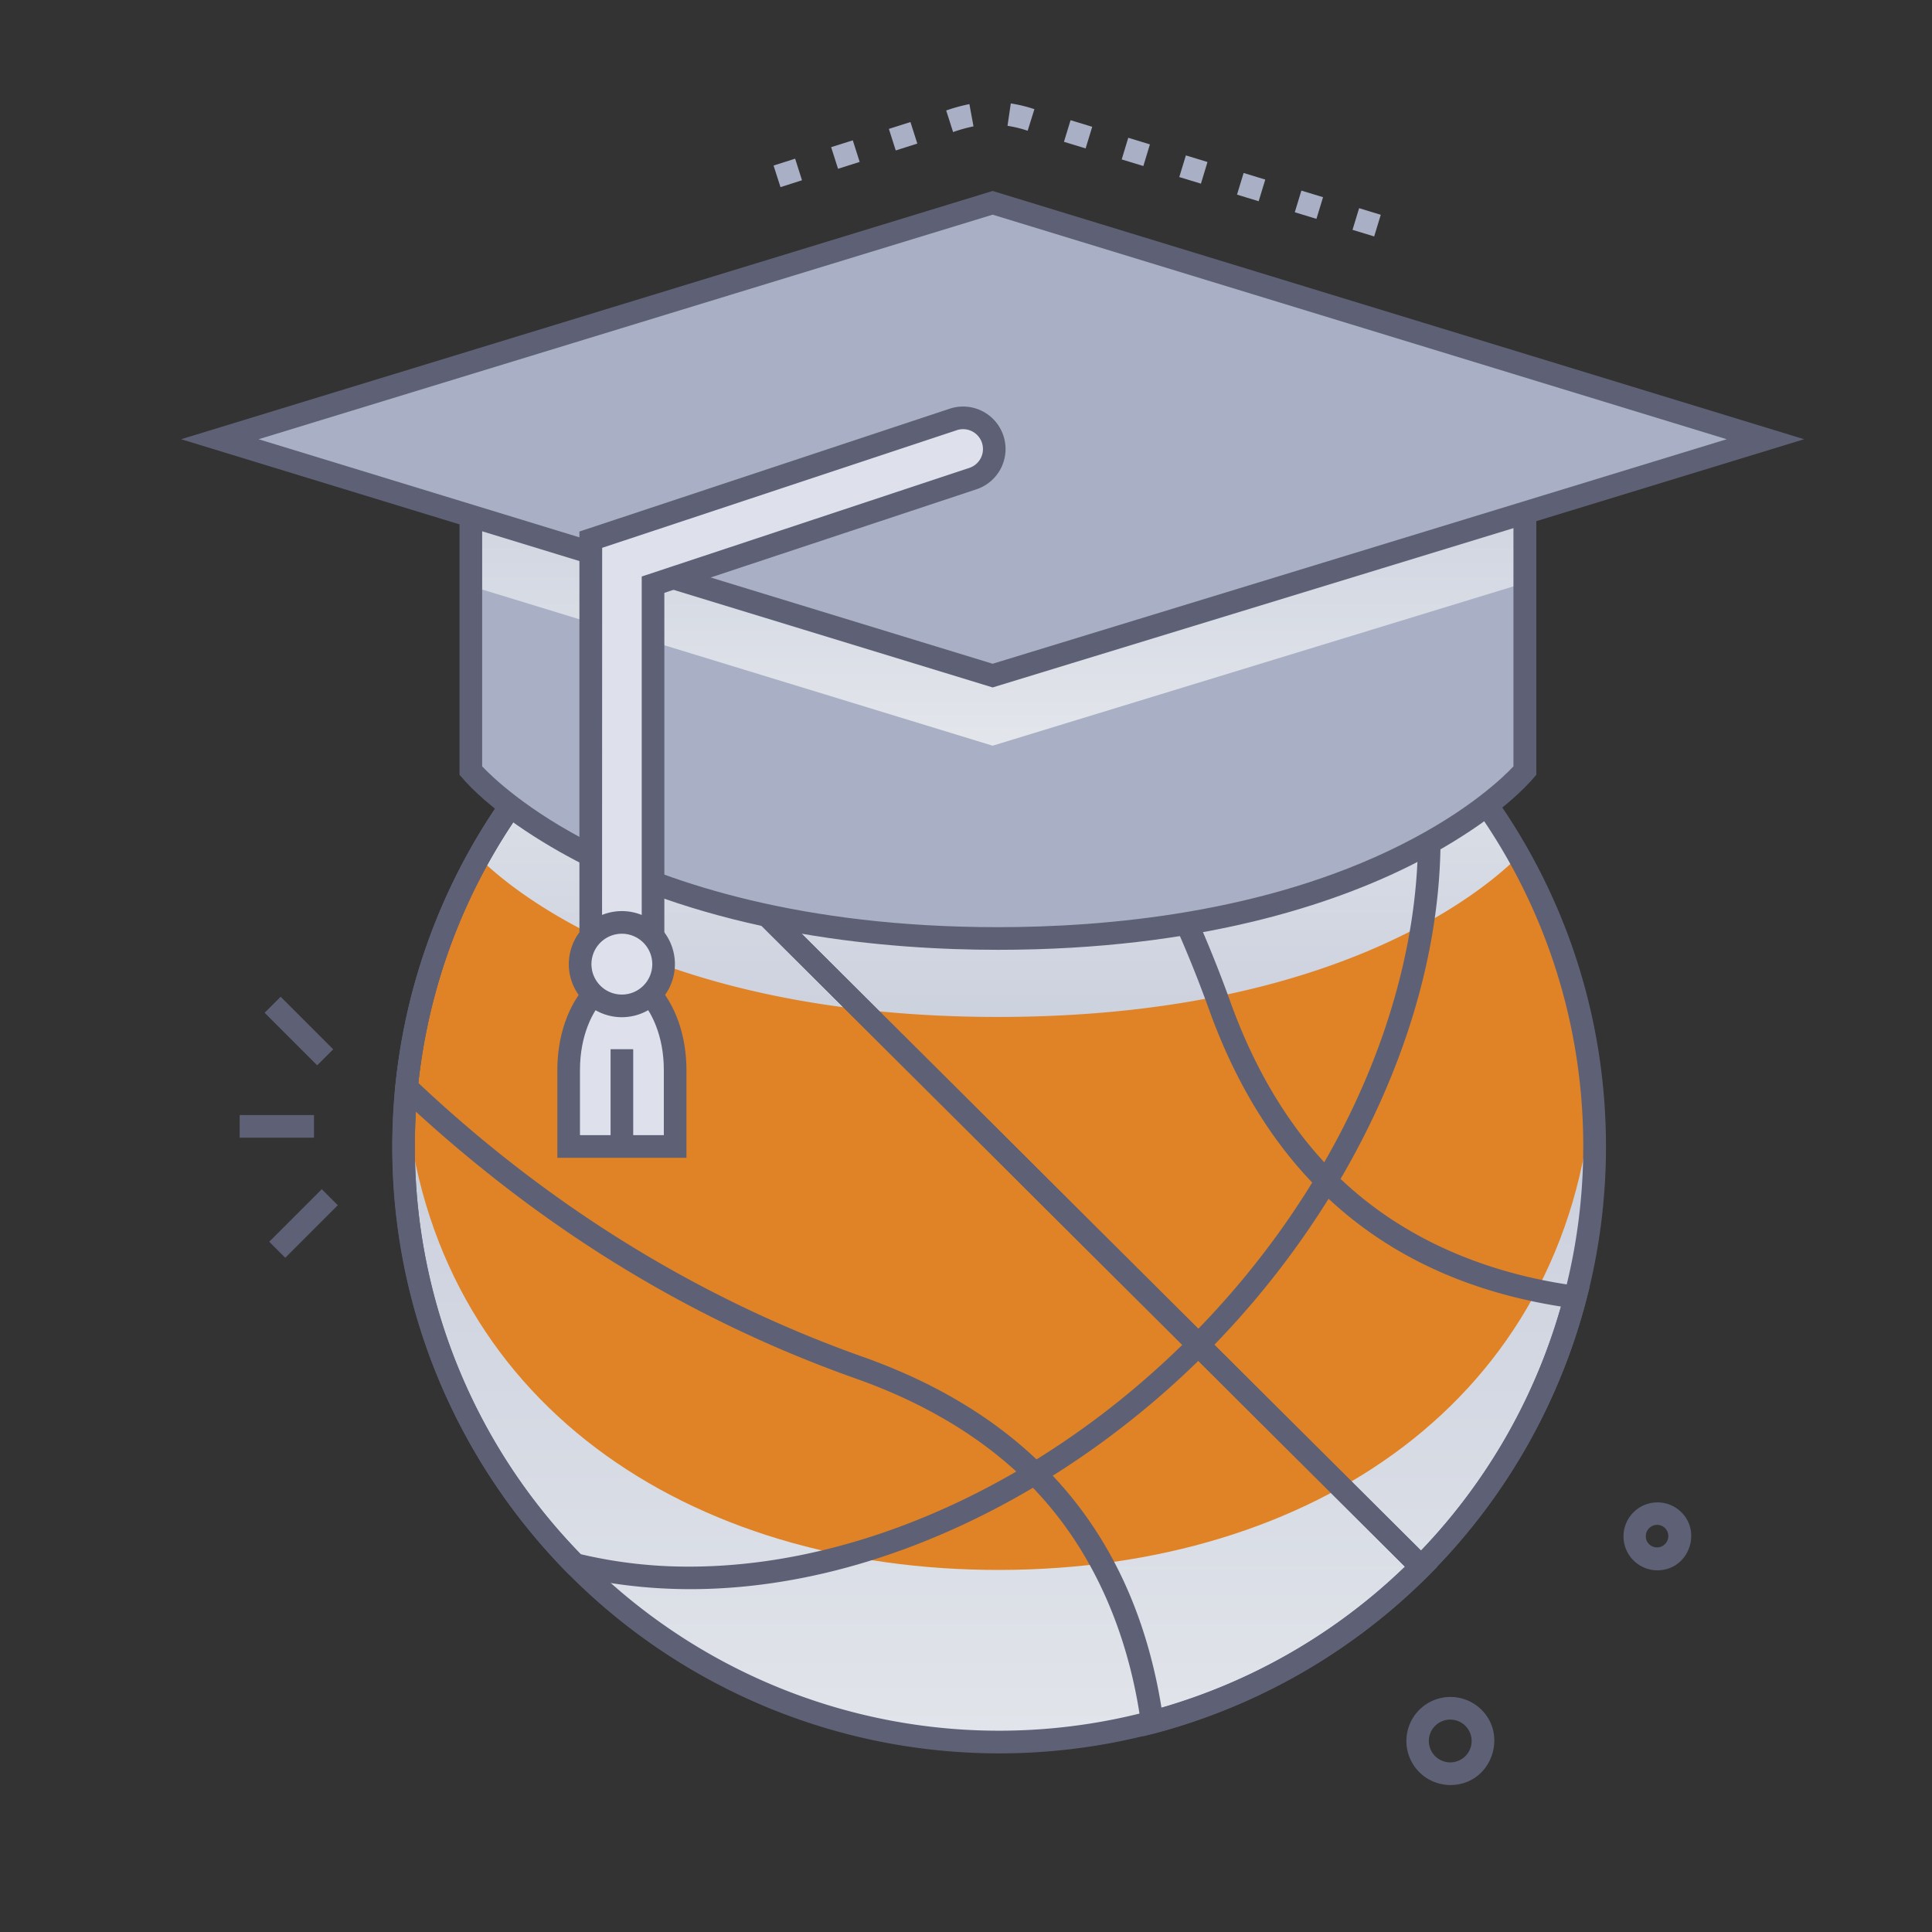 <svg xmlns="http://www.w3.org/2000/svg" xmlns:xlink="http://www.w3.org/1999/xlink" viewBox="0 0 512 512" id="basketball-education">
  <rect x="0" y="0" width="512" height="512" fill="#333333" stroke="none"/>
  <defs>
    <linearGradient id="a" x1="264.67" x2="264.67" y1="279" y2="135.46" gradientUnits="userSpaceOnUse">
      <stop offset="0" stop-color="#cacfdd"></stop>
      <stop offset="1" stop-color="#eef0f1"></stop>
    </linearGradient>
    <linearGradient xlink:href="#a" id="b" x1="285.1" x2="285.1" y1="322.24" y2="577.92" gradientTransform="translate(-20.32 -27.36)"></linearGradient>
    <linearGradient xlink:href="#a" id="c" x1="264.46" x2="264.46" y1="114.53" y2="234.75"></linearGradient>
  </defs>
  <g style="isolation:isolate">
    <g>
      <rect width="19.69" height="6" x="63.52" y="295.5" fill="#5e6175"></rect>
      <rect width="19.69" height="6" x="70.59" y="321.24" fill="#5e6175" transform="rotate(-45 80.432 324.234)"></rect>
      <rect width="6" height="19.69" x="76.21" y="263.39" fill="#5e6175" transform="rotate(-45 79.215 273.228)"></rect>
      <path fill="#a9afc4" d="M364.17,62.66l-5.74-1.75,1.75-5.74,5.74,1.75ZM348.87,58l-5.74-1.75,1.75-5.74,5.74,1.75Zm-15.31-4.67-5.74-1.75,1.75-5.74,5.74,1.75ZM206.84,49.59,205,43.87l5.72-1.82,1.82,5.72Zm111.42-.92-5.74-1.75,1.75-5.74L320,42.93Zm-96.17-3.94L220.26,39,226,37.19l1.82,5.72ZM303,44l-5.74-1.75L299,36.51l5.74,1.75Zm-65.62-4.13-1.82-5.71,5.72-1.82,1.82,5.71Zm50.32-.54-5.74-1.75,1.75-5.73,5.74,1.75ZM252.58,35l-1.83-5.72a45.13,45.13,0,0,1,6.15-1.69l1.09,5.9A39.35,39.35,0,0,0,252.58,35Zm19.76-.35A31.14,31.14,0,0,0,267,33.35l.87-5.94a38.07,38.07,0,0,1,6.26,1.52Z"></path>
      <path fill="#5e6175" d="M384.32 473.05a11.67 11.67 0 117.07-21C400.19 458.73 395.62 473.05 384.32 473.05zm0-17.34a5.67 5.67 0 10.76 11.29h0a5.67 5.67 0 00-.76-11.29zM439.16 416.15a9 9 0 115.46-16.22C451.43 405.08 447.89 416.15 439.16 416.15zm-3-8.61a3 3 0 104.81-2.83A3 3 0 00436.19 407.54z"></path>
      <circle cx="264.79" cy="303.83" r="157.82" fill="#e08326" transform="rotate(-45 264.782 303.834)"></circle>
      <path fill="#e08326" d="M422.6,303.52A157.82,157.82,0,1,1,319.9,155.91,157.8,157.8,0,0,1,422.6,303.52Z"></path>
      <path fill="url(#a)" d="M402.54,226.77c-8.07,8.19-47.47,42.73-138.08,42.73-89.19,0-128.75-33.46-137.66-42.32a158.28,158.28,0,0,1,82.87-71.27H319.9A158.28,158.28,0,0,1,402.54,226.77Z" style="mix-blend-mode:multiply"></path>
      <path fill="url(#b)" d="M265.1,461.65c-92.6.19-165.44-79.12-157.59-171,7,80.85,74.92,125.57,157.54,125.4S415.34,370.92,422,290C430.21,381.83,357.74,461.47,265.1,461.65Z" style="mix-blend-mode:multiply"></path>
      <path fill="#5e6175" d="M264.77,464.66A160.74,160.74,0,0,1,104,304.16C103.78,215.51,175.82,143,264.79,143c88.53,0,160.63,71.93,160.81,160.5A160.73,160.73,0,0,1,264.77,464.66Zm0-315.65c-85.69,0-155,69.83-154.83,155.14a154.82,154.82,0,1,0,309.64-.63C419.43,218.26,350,149,264.79,149Z"></path>
      <path fill="#5e6175" d="M150.82,417.3c-35.12-35.62-50.72-82.68-46.07-129.42a160.89,160.89,0,0,1,143.43-144c46.35-4.79,93.5,10.27,129.6,45.54,15,59.38-14.12,125-58.08,169.11h0C275.84,402.56,210.53,432.06,150.82,417.3Zm3.09-5.42a123.61,123.61,0,0,0,28.76,3.29c44.73,0,94.18-22.13,132.78-60.88h0c47.11-47.31,69.4-110.7,56.93-161.78-61-59-157.83-57.64-217.3,2.07S94.58,351,153.91,411.88Z"></path>
      <rect width="6" height="315.64" x="261.78" y="146.01" fill="#5e6175" transform="rotate(-45.12 264.759 303.814)"></rect>
      <path fill="#5e6175" d="M376.61,419.44l-227.89-227,2.11-2.13c25.23-25.33,59-42.53,98.81-46.62,34.08,35.63,59.78,75.55,76.4,121.75,6.65,18.51,16,33.81,27.68,45.47,20.44,20.36,46.17,27.47,64.15,29.85l3.36.44-.85,3.29a160.54,160.54,0,0,1-41.65,72.8Zm-219.39-227L376.58,410.94a154.58,154.58,0,0,0,37.11-64.69c-45.84-7.21-77.09-33.63-93.3-78.75-15.57-43.29-40.14-82.82-73-117.51A155.23,155.23,0,0,0,157.22,192.47Z"></path>
      <path fill="#5e6175" d="M302.83,460.14l-.46-3.36c-2.46-18-9.68-43.7-30.11-64-11.72-11.67-27-20.92-45.58-27.49-45.34-16.09-85.59-41.28-122.07-75.9,4-39.93,21-73.72,46.22-99l2.12-2.12,227.9,227-2.12,2.13a160.59,160.59,0,0,1-72.62,41.95ZM110.88,287c34.81,32.77,74.44,57.19,117.8,72.58,44.45,15.76,71.59,46.41,79.13,93a154.71,154.71,0,0,0,64.53-37.39L153,196.72A155,155,0,0,0,110.88,287Z"></path>
      <path fill="#a9afc4" d="M124.78,135.11v69.14s36.88,44.46,139.68,44.46,139.68-44.46,139.68-44.46V135.11Z"></path>
      <path fill="#a9afc4" d="M404.14,135.11v69.14S367.26,248.7,264.46,248.7s-139.68-44.45-139.68-44.45V135.11Z"></path>
      <polygon fill="url(#c)" points="404.14 135.11 404.14 154.46 263.06 197.62 124.78 155.31 124.78 135.11 404.14 135.11" style="mix-blend-mode:multiply"></polygon>
      <path fill="#5e6175" d="M264.46,251.71c-29.64,0-72.73-3.92-109.74-22.55-11.19-5.64-25.28-14.61-32.94-23.83V132.11H407.14v73.22c-7.69,9.27-21.84,18.24-32.94,23.83C353.78,239.44,318.16,251.71,264.46,251.71ZM127.78,203.09c2.5,2.66,11.89,11.83,30,20.9,19.8,9.91,54.38,21.72,106.65,21.72,28.85,0,70.77-3.77,106.65-21.72,18.14-9.07,27.52-18.23,30-20.9v-65H127.78Z"></path>
      <polygon fill="#a9afc4" points="263.06 53.75 58.27 116.4 263.06 179.04 467.85 116.4 263.06 53.75"></polygon>
      <path fill="#5e6175" d="M263.06,182.18,48,116.4,263.06,50.61,478.11,116.4ZM68.53,116.4l194.53,59.5L457.6,116.4,263.06,56.89Z"></path>
      <path fill="#dee1ec" d="M173.06,255.51H156.55V143l96.08-31.87a8.26,8.26,0,0,1,5.2,15.67l-84.77,28.11Z"></path>
      <path fill="#5e6175" d="M176.06,258.51H153.55V140.86l98.14-32.55a11.25,11.25,0,0,1,7.08,21.36l-82.71,27.44Zm-16.51-6h10.51V152.78L256.88,124a5.25,5.25,0,0,0-3.3-10l-94,31.18Z"></path>
      <path fill="#dee1ec" d="M172.21,263.26h-14.8s-6.71,6.84-6.71,20.32v20.25h28.22V283.58C178.92,270.1,172.21,263.26,172.21,263.26Z"></path>
      <path fill="#5e6175" d="M181.92,306.83H147.7V283.58c0-8.53,2.59-17.34,8.45-23.32h17.32c5.85,6,8.45,14.79,8.45,23.32Zm-28.22-6h22.22V283.58c0-9.46-3.53-15.2-5.11-17.32h-12c-1.58,2.1-5.11,7.85-5.11,17.32Z"></path>
      <circle cx="164.81" cy="255.51" r="11.06" fill="#dee1ec"></circle>
      <path fill="#5e6175" d="M164.81,269.57a14.06,14.06,0,1,1,14.05-14.06A14.08,14.08,0,0,1,164.81,269.57Zm0-22.12a8.06,8.06,0,1,0,8.05,8.06A8.07,8.07,0,0,0,164.81,247.45Z"></path>
      <rect width="6" height="25.79" x="161.81" y="278.05" fill="#5e6175"></rect>
    </g>
  </g>
</svg>
